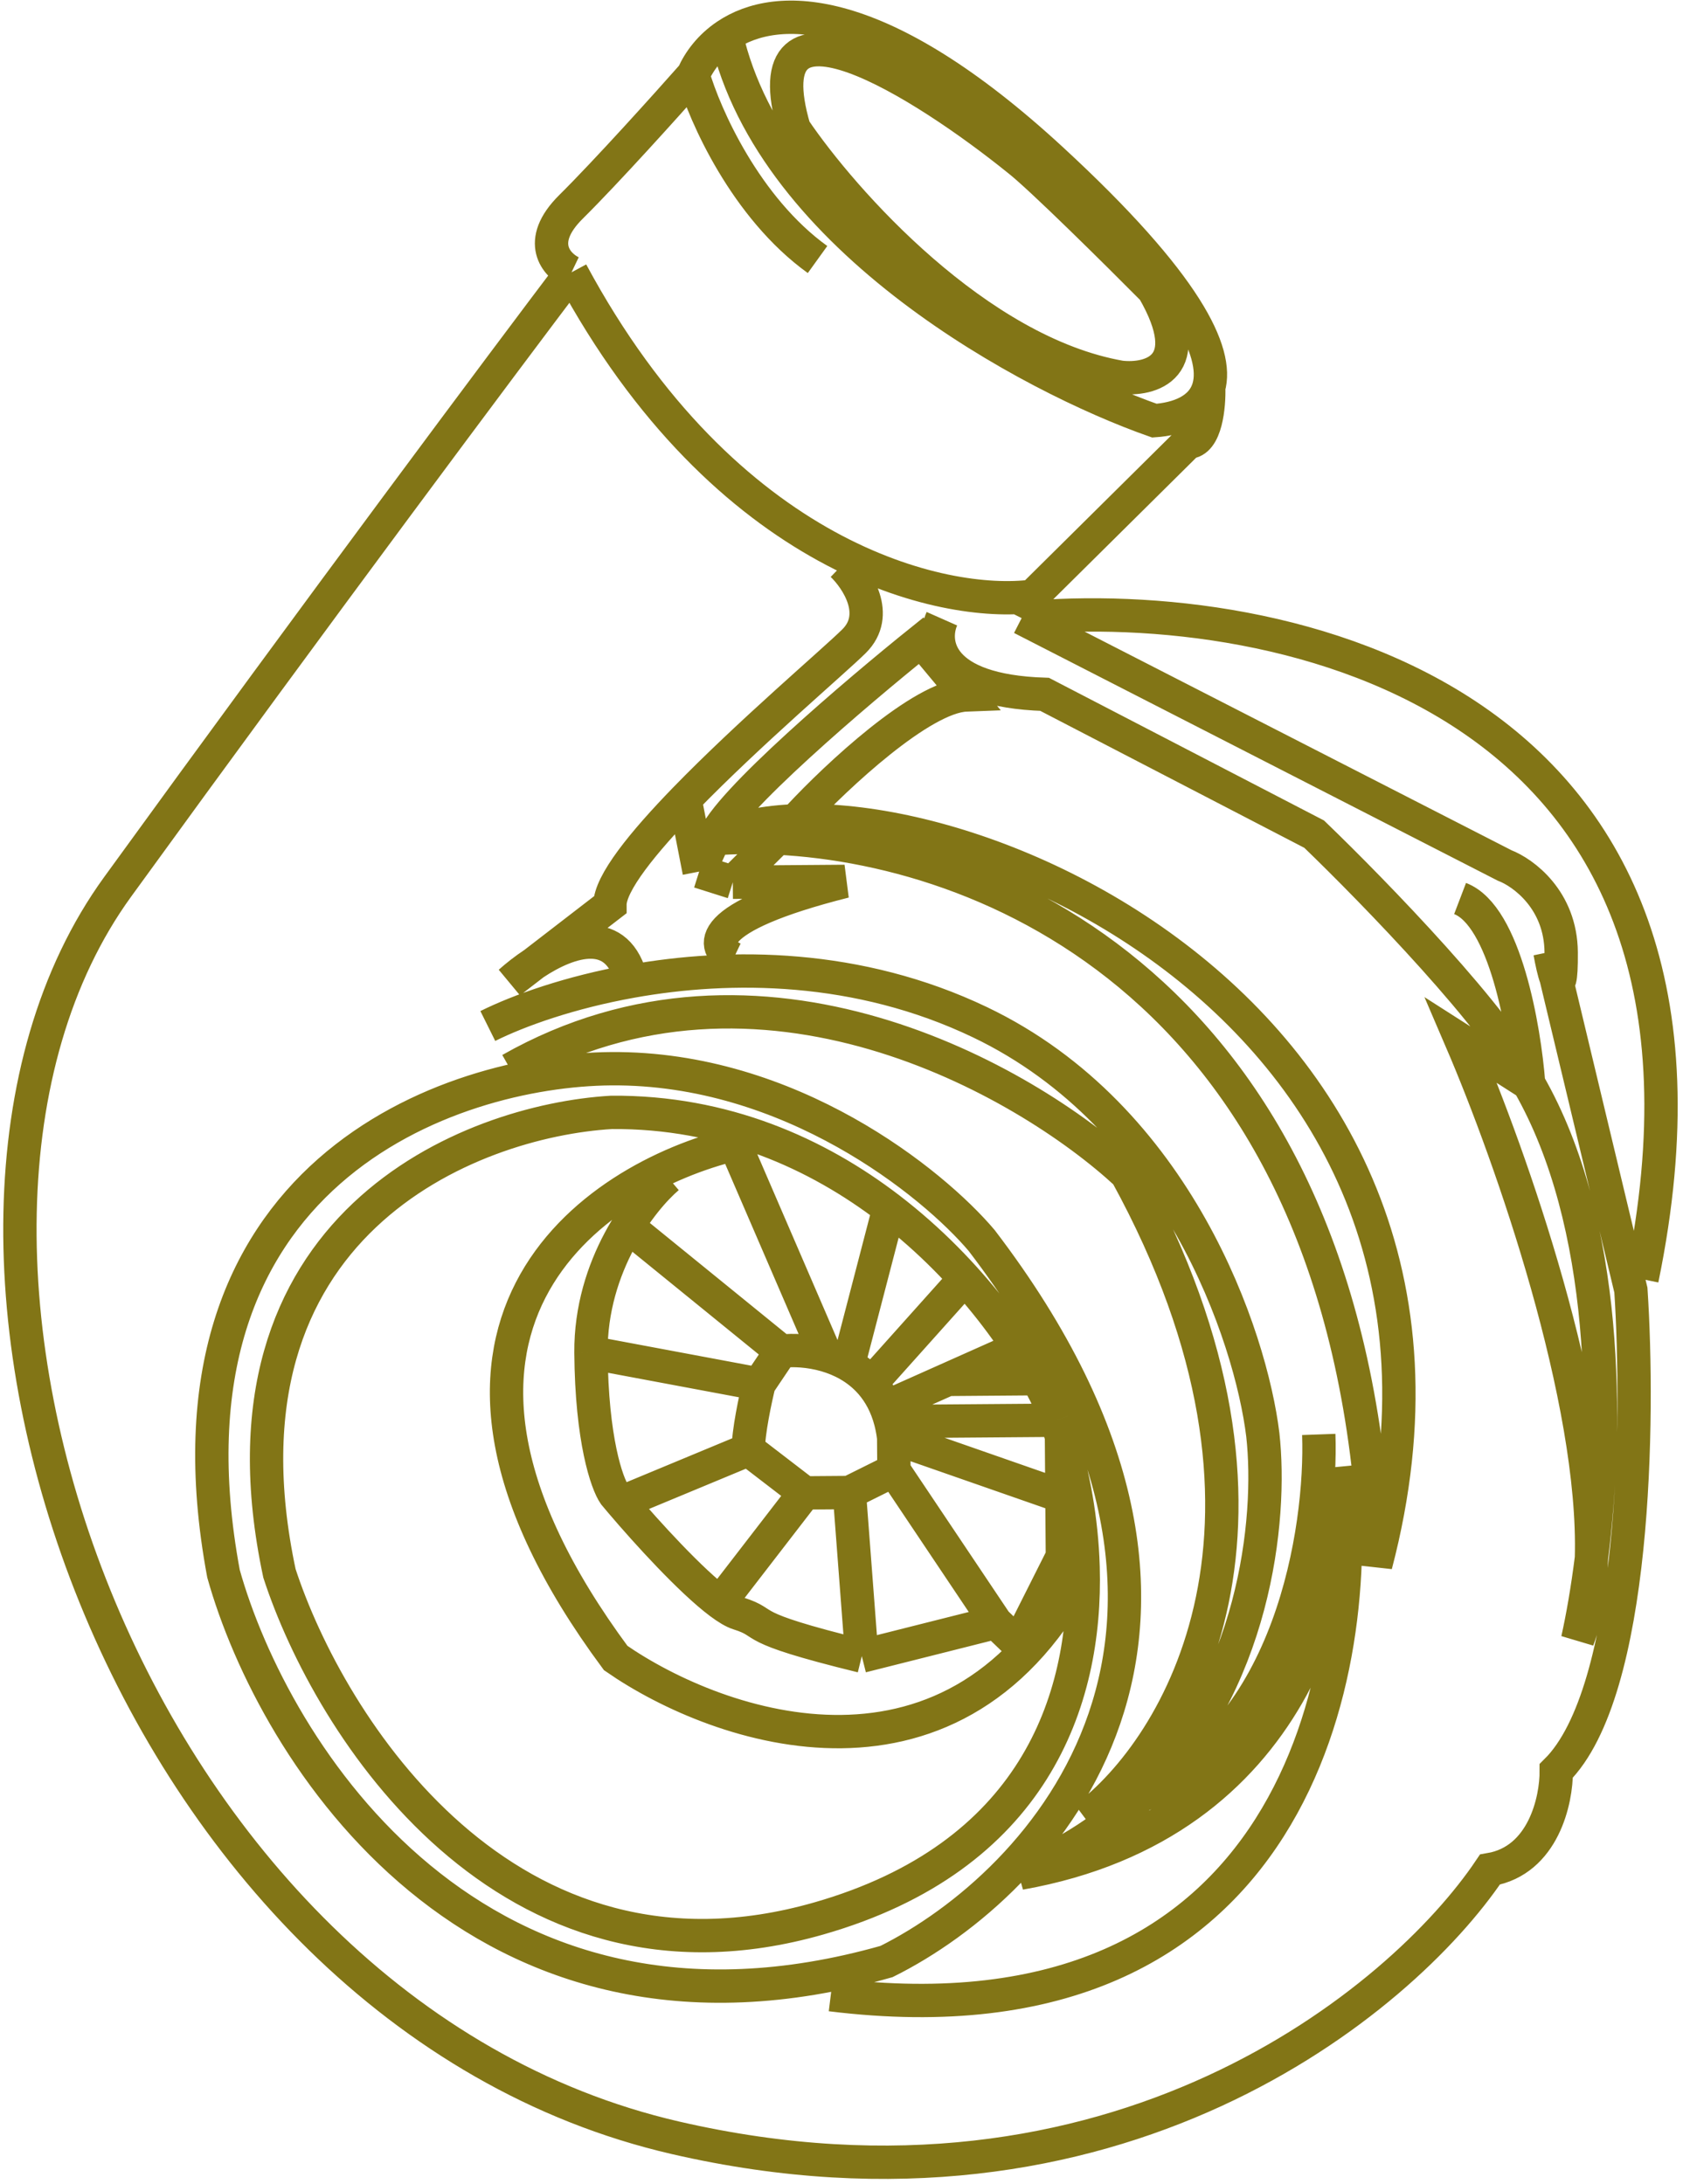<svg width="158" height="205" viewBox="0 0 158 205" fill="none" xmlns="http://www.w3.org/2000/svg">
<path d="M53.655 25.564C52.249 24.892 50.272 22.721 53.608 19.417C56.943 16.113 62.636 9.786 65.066 7.035M53.655 25.564C68.144 52.5 88.553 57.057 96.947 55.968M53.655 25.564C47.417 33.808 30.16 56.889 11.037 83.263C-12.866 116.23 11.845 188.781 63.397 200.681C104.639 210.201 131.564 187.865 139.871 175.507C144.906 174.649 146.122 168.971 146.101 166.239C153.606 158.805 153.899 133.053 153.108 121.107L146.085 91.791M65.066 7.035C65.645 5.716 66.67 4.362 68.188 3.337M65.066 7.035C66.144 10.784 69.992 19.497 76.751 24.363M68.188 3.337C72.977 0.105 82.67 0.159 98.734 14.974C111.509 26.755 114.411 33.107 113.473 36.376M68.188 3.337C72.535 22.494 96.79 35.42 108.373 39.488C110.591 39.336 112.858 38.519 113.473 36.376M113.473 36.376C113.529 38.083 113.22 41.5 111.539 41.513L96.947 55.968M96.947 55.968L95.912 58.025M95.912 58.025L141.25 81.242C143.005 81.911 146.526 84.48 146.563 89.397C146.585 92.232 146.354 92.481 146.085 91.791M95.912 58.025C120.051 55.791 165.492 65.073 154.15 120.074M146.085 91.791C145.887 91.285 145.668 90.272 145.513 89.405L146.085 91.791ZM101.68 147.113C102.045 159.779 96.932 174.336 76.892 180.087C47.551 188.508 30.894 161.998 26.234 147.691C19.262 114.96 44.112 105.207 57.409 104.423C67.984 104.342 76.718 108.282 83.462 113.444M101.68 147.113C89.962 170.152 67.545 162.401 57.801 155.645C34.879 124.676 55.706 110.583 68.984 107.407L77.538 127.222M101.68 147.113C101.551 142.627 100.735 138.378 99.651 134.842M62.707 110.529C60.272 112.597 55.419 118.781 55.481 126.977M55.481 126.977C55.544 135.172 56.976 139.259 57.684 140.278C57.881 140.516 58.096 140.771 58.325 141.04M55.481 126.977L71.257 129.929M80.905 155.468C69.331 152.634 72.48 152.459 69.322 151.459C68.856 151.312 68.263 150.954 67.588 150.448M80.905 155.468L93.484 152.299M80.905 155.468L79.737 140.11M93.484 152.299L95.599 154.331L99.737 146.104L99.694 140.473M93.484 152.299L83.922 138.029M99.651 134.842L99.694 140.473M99.651 134.842C99.491 134.32 99.325 133.813 99.155 133.324M59.596 115.675L73.334 126.84M73.334 126.84L71.257 129.929M73.334 126.84C74.447 126.712 75.98 126.77 77.538 127.222M71.257 129.929C70.918 131.298 70.242 134.445 70.254 136.084M70.254 136.084L58.325 141.04M70.254 136.084L75.537 140.142M58.325 141.04L57.691 141.303M58.325 141.04C60.767 143.91 64.853 148.398 67.588 150.448M75.537 140.142L67.588 150.448M75.537 140.142L79.737 140.11M79.737 140.11L83.922 138.029M83.922 138.029L83.899 134.962M83.899 134.962L99.694 140.473M83.899 134.962C83.833 134.423 83.737 133.917 83.615 133.443M77.538 127.222C78.248 127.429 78.963 127.717 79.645 128.107M79.645 128.107L83.462 113.444M79.645 128.107C80.416 128.548 81.145 129.119 81.779 129.849M83.462 113.444C91.184 119.354 96.297 126.865 98.577 131.769C98.774 132.265 98.967 132.784 99.155 133.324M81.779 129.849L90.09 120.565M81.779 129.849C82.581 130.773 83.23 131.951 83.615 133.443M83.603 131.884L88.972 129.489M88.972 129.489L94.341 127.094M88.972 129.489L96.459 129.431M83.615 133.443L99.155 133.324M101.861 170.676C110.617 164.12 123.658 142.847 105.764 110.2C96.244 101.393 71.35 87.104 47.926 100.397M67.039 78.736C83.404 70.415 143.436 92.494 129.15 146.903C127.219 94.067 93.91 79.724 72.966 78.673M67.039 78.736C68.153 75.449 80.462 64.973 86.477 60.146L90.716 65.236C86.517 65.393 78.522 72.895 75.05 76.626M67.039 78.736C68.858 78.597 70.849 78.567 72.966 78.673M67.039 78.736L65.638 81.82M77.998 187.251C121.728 192.653 128.173 156.473 125.929 137.707C126.712 148.5 121.775 171.238 95.764 175.845C100.33 174.003 104.042 171.492 107.044 168.587M107.044 168.587C117.808 158.168 119.436 142.67 118.554 134.697C117.433 125.483 110.554 104.835 92.002 95.962C80.572 90.495 68.599 90.45 59.296 92.114M107.044 168.587C121.217 162.741 124.124 143.531 123.805 134.657M149.406 146.258C149.832 131.435 141.942 108.762 137.175 97.665L143.507 101.714M149.406 146.258C149.322 149.166 148.918 151.772 148.108 153.929C148.568 151.869 149.03 149.254 149.406 146.258ZM149.406 146.258C150.964 133.835 151.054 114.864 143.507 101.714M143.507 101.714C143.118 96.595 141.286 85.954 137.073 84.347M143.507 101.714C140.943 96.022 129.016 83.736 123.374 78.305L98.068 65.18C87.983 64.857 87.437 60.313 88.425 58.082M79.071 53.031C80.481 54.386 82.677 57.716 80.176 60.194C78.289 62.063 70.325 68.825 64.311 75.021M50.138 90.449L57.26 84.958C57.245 82.926 60.356 79.096 64.311 75.021M50.138 90.449L47.864 92.201C48.501 91.632 49.282 91.015 50.138 90.449ZM50.138 90.449C53.514 88.213 58.035 86.768 59.296 92.114M45.795 96.315C48.74 94.851 53.5 93.151 59.296 92.114M68.851 89.992C66.743 88.983 65.881 86.121 79.298 82.74L68.796 82.821M68.796 82.821L72.966 78.673M68.796 82.821L65.638 81.82M65.638 81.82L64.311 75.021M95.583 14.998C86.777 7.894 70.243 -2.635 74.556 12.085C79.159 18.88 91.73 33.059 105.191 35.414C107.994 35.734 112.536 34.539 108.279 27.195C104.917 23.805 97.671 16.621 95.583 14.998ZM57.378 100.325C42.325 100.44 13.973 110.083 20.983 147.731C25.662 164.429 44.66 195.087 83.225 184.137C97.872 176.853 120.165 153.119 92.159 116.451C87.566 111.022 74.18 100.196 57.378 100.325Z" stroke="#827516" stroke-width="3.13"/>
</svg>
